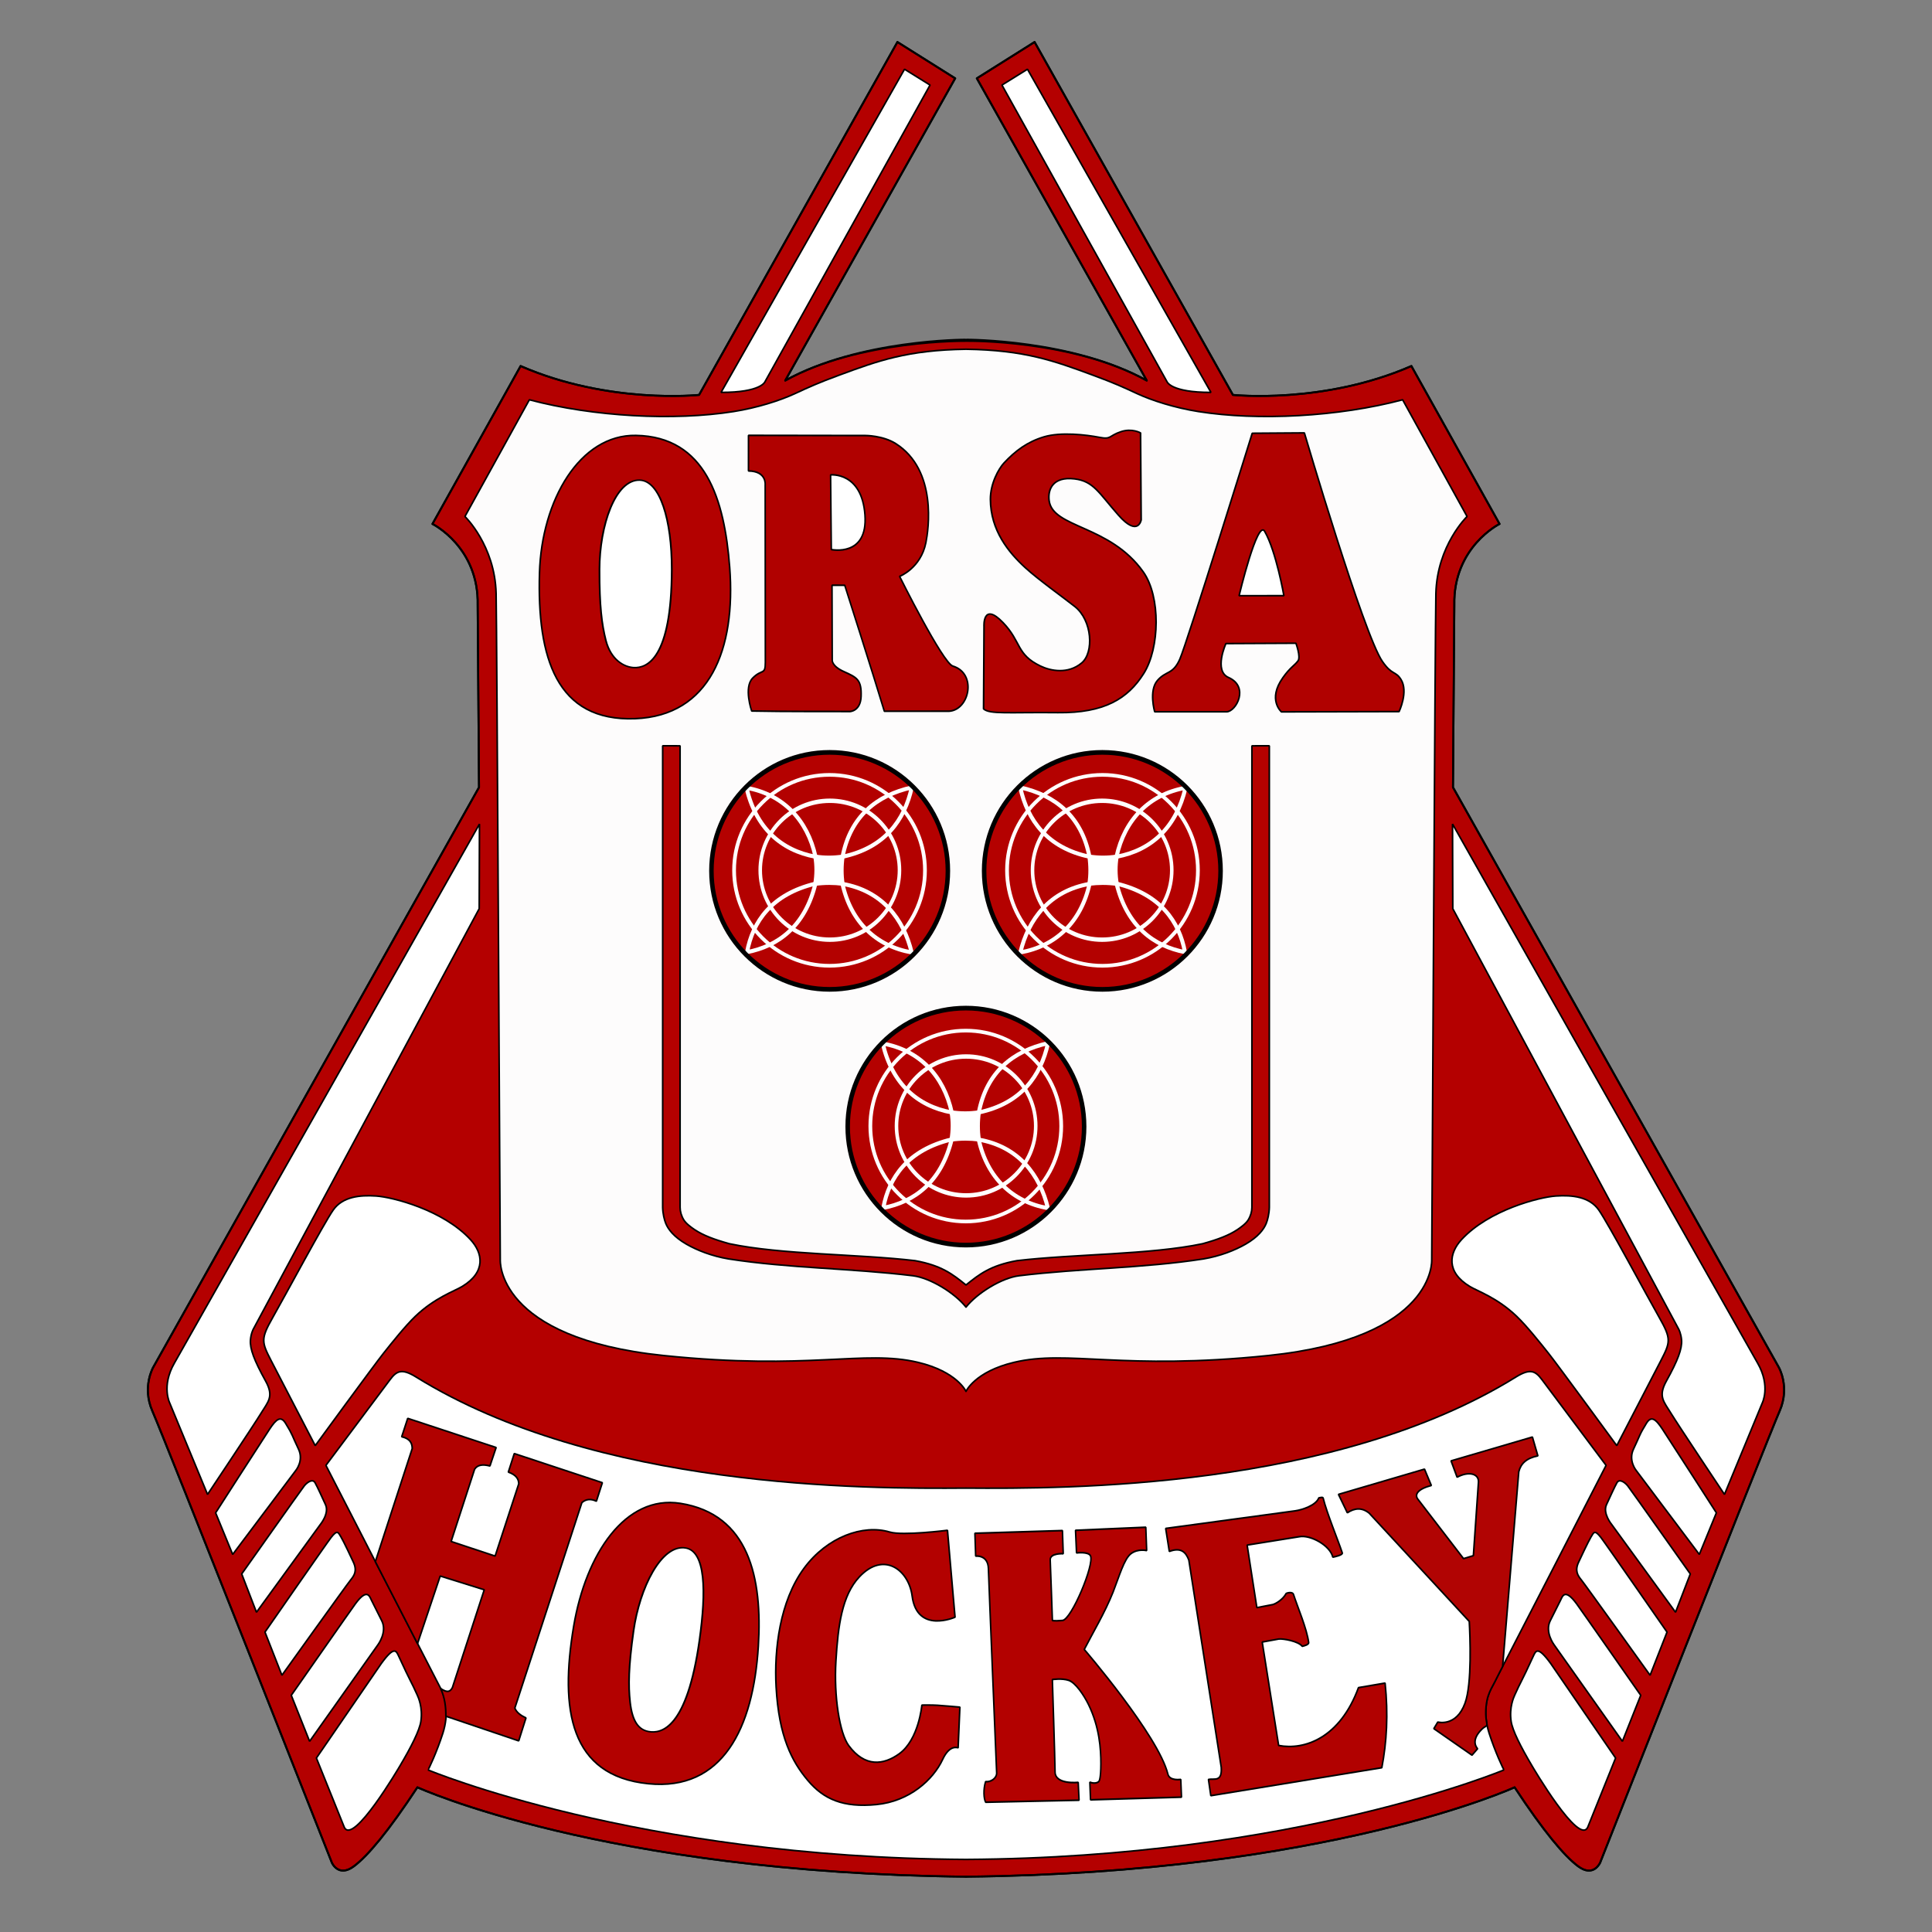 <?xml version="1.0" encoding="UTF-8" standalone="no"?>
<!DOCTYPE svg PUBLIC "-//W3C//DTD SVG 1.1//EN" "http://www.w3.org/Graphics/SVG/1.1/DTD/svg11.dtd">
<svg width="100%" height="100%" viewBox="0 0 1000 1000" version="1.1" xmlns="http://www.w3.org/2000/svg" xmlns:xlink="http://www.w3.org/1999/xlink" xml:space="preserve" xmlns:serif="http://www.serif.com/" style="fill-rule:evenodd;clip-rule:evenodd;stroke-linecap:round;stroke-miterlimit:1;">
    <rect x="0" y="0" width="1000" height="1000" fill="#808080" stroke="none"/>
    <path id="Kontur" d="M500.474,176.47C500.474,176.47 444.657,175.702 406.44,196.971L494.402,40.544L464.501,21.744L361.849,204.389C361.849,204.389 315.183,209.392 269.462,189.448L223.834,271.194C223.834,271.194 247.923,283.117 247.234,313.289L247.934,407.514L79.311,707.682C79.311,707.682 73.398,717.856 78.833,730.305C85.697,746.028 171.768,964.123 171.768,964.123C171.768,964.123 175.178,971.969 183.193,965.973C190.407,960.576 201.067,947.846 216.043,925.114C216.043,925.114 312.346,969.471 500,971.372C687.654,969.471 783.957,925.114 783.957,925.114C798.933,947.846 809.593,960.576 816.807,965.973C824.822,971.969 828.232,964.123 828.232,964.123C828.232,964.123 914.303,746.028 921.167,730.305C926.602,717.856 920.689,707.682 920.689,707.682L752.066,407.514L752.766,313.289C752.077,283.117 776.166,271.194 776.166,271.194L730.538,189.448C684.817,209.392 638.151,204.389 638.151,204.389L535.499,21.744L505.598,40.544L593.56,196.971C555.343,175.702 500.474,176.47 500.474,176.47Z" style="fill:rgb(180,0,0);stroke:black;stroke-width:1px;stroke-linejoin:round;stroke-miterlimit:1.5;"/>
    <path id="Vit-Sköld" serif:id="Vit Sköld" d="M500,720.187C500,720.187 504.522,709.999 524.805,705.163C552.938,698.456 580.862,709.46 656.482,701.628C743.56,692.61 741.065,652.043 741.065,652.043C741.065,652.043 742.855,321.234 743.222,307.096C743.866,282.259 759.35,267.326 759.35,267.326L726.001,206.92C692.749,215.75 651.074,217.893 620.314,213.021C608.063,211.08 596.274,207.311 588.609,203.761C581.064,200.267 576.766,198.288 565.64,194.175C545.581,186.761 530.232,181.18 500,180.761C469.768,181.18 454.419,186.761 434.36,194.175C423.234,198.288 418.936,200.267 411.391,203.761C403.726,207.311 391.937,211.08 379.686,213.021C348.926,217.893 307.251,215.75 273.999,206.92L240.65,267.326C240.65,267.326 256.134,282.259 256.778,307.096C257.145,321.234 258.935,652.043 258.935,652.043C258.935,652.043 256.44,692.61 343.518,701.628C419.138,709.46 447.062,698.456 475.195,705.163C495.478,709.999 500,720.187 500,720.187" style="fill:rgb(253,252,252);stroke:black;stroke-width:0.83px;"/>
    <path id="Röd-Halv-Sköld" serif:id="Röd Halv Sköld" d="M500,676.563C494.154,669.226 481.482,661.413 472.484,660.32C440.339,656.414 408.456,656.5 377.1,651.616C368.527,650.175 360.844,647.18 355.213,643.925C348.765,640.197 345.857,636.276 344.637,633.312C343.874,631.458 343.092,628.313 343.003,625.004L343.003,386.012L352.006,386.033L352.013,624.948C352.017,627.039 352.635,629.314 353.936,631.442C355.105,633.355 357.855,635.353 359.634,636.531C363.947,639.385 369.452,641.516 377.538,643.757C404.582,649.44 444.031,649.052 473.663,652.526C487.322,655.007 493.035,659.486 500,665.11C506.965,659.486 512.678,655.007 526.337,652.526C555.969,649.052 595.418,649.44 622.462,643.757C630.548,641.516 636.053,639.385 640.366,636.531C642.145,635.353 644.895,633.355 646.064,631.442C647.365,629.314 647.983,627.039 647.987,624.948L647.994,386.033L656.997,386.012L656.997,625.004C656.908,628.313 656.126,631.458 655.363,633.312C654.143,636.276 651.235,640.197 644.787,643.925C639.156,647.18 631.473,650.175 622.9,651.616C591.544,656.5 559.661,656.414 527.516,660.32C518.518,661.413 505.846,669.226 500,676.563" style="fill:rgb(180,1,0);stroke:black;stroke-width:0.83px;"/>
    <path id="Vit-Nere" serif:id="Vit Nere" d="M499.912,962.44C329.694,961.481 221.49,916.087 221.49,916.087C221.77,916.09 226.2,906.597 229.239,897.057C232.449,886.98 230.556,878.683 228.465,874.657C218.966,856.366 168.696,758.463 168.696,758.463C168.696,758.463 193.564,725.191 201.87,714.137C205.239,709.653 207.853,708.078 215.364,712.735C308.928,770.746 447.59,770.632 500,770.241C552.41,770.632 691.072,770.746 784.636,712.735C792.147,708.078 794.761,709.653 798.13,714.137C806.436,725.191 831.304,758.463 831.304,758.463C831.304,758.463 781.034,856.366 771.535,874.657C769.444,878.683 767.551,886.98 770.761,897.057C773.8,906.597 778.23,916.09 778.51,916.087C778.51,916.087 670.306,961.481 500.088,962.44" style="fill:white;stroke:black;stroke-width:0.83px;"/>
    <path id="Y-Hockey" serif:id="Y Hockey" d="M708.681,783.204L760.492,839.246C760.895,846.654 761.987,871.404 758.316,881.506C753.766,894.024 744.203,891.318 744.203,891.318L742.151,894.746L761.899,908.484L764.819,905.118C764.819,905.118 760.603,901.236 767.087,894.971C768.805,893.311 769.861,893.687 769.597,892.159C769.461,891.371 769.105,889.466 769.047,887.277C768.984,884.917 769.222,882.221 769.684,880.041C769.854,879.243 770.035,878.51 770.245,877.885C771.266,874.852 772.345,873.045 773.844,870.262C774.584,868.887 775.325,867.189 776.412,865.153C776.997,864.06 777.43,863.254 777.753,862.598L786.106,761.818C787.152,757.55 790.09,754.718 796.003,753.56L793.175,743.79L751.068,756.134L754.193,764.603C760.07,761.409 765.496,762.683 765.25,767.12L762.62,805.198L757.516,806.725L734.143,776.311C731.728,773.587 733.934,770.686 740.859,768.887L737.324,760.404L692.785,773.483L697.38,783.027C701.18,780.494 704.951,780.207 708.681,783.204Z" style="fill:rgb(177,4,3);stroke:black;stroke-width:0.83px;"/>
    <g id="E-Hockey" serif:id="E Hockey" transform="matrix(1,-0.028,0.029,1.05,-27.228,-26.413)">
        <path d="M619.053,810.682L632.857,913.194C633.168,920.672 629.135,918.55 626.066,919.018L627.059,927.068L715.9,915.645C718.782,903.188 720.066,889.542 718.8,874L704.975,875.867C694.671,900.459 676.14,906.08 662.852,903.261L655.84,852.087L664.511,850.819C666.881,850.689 674.498,852.146 676.477,854.742C677.419,854.562 679.969,854.057 679.851,852.944C679.121,846.095 674.596,835.265 672.669,828.994C672.311,827.83 669.93,828.009 668.911,828.511C667.197,831.366 663.472,833.447 661.774,833.788L653.565,835.071L649.424,804.12L676.503,800.72C682.288,799.813 692.329,805.419 693.567,811.26C694.343,811.127 698.867,810.391 698.522,809.287C696.573,803.049 691.093,789.433 689.415,782.029C689.272,781.399 687.881,781.77 687.183,781.843C685.538,785.601 678.329,787.517 674.877,787.913L607.534,794.793L609.082,806.178C615.246,804.18 617.638,806.828 619.053,810.682Z" style="fill:rgb(177,1,0);stroke:black;stroke-width:0.81px;"/>
    </g>
    <g id="K-Hockey" serif:id="K Hockey" transform="matrix(0.923,-0.029,0.033,1.034,19.875,-17.225)">
        <path d="M503.557,816.002C503.529,823.092 504.533,918.384 504.533,918.384C504.432,921.001 501.063,922.883 498.187,922.469C496.68,926.202 496.828,931.192 497.871,932.783L550.214,933.24L550.064,924.299C550.064,924.299 537.1,925.237 537.281,918.721C537.462,912.206 537.418,872.462 537.418,872.462C537.418,872.462 542.832,871.882 546.556,873.132C550.279,874.381 554.737,880.616 557.235,885.585C562.971,896.995 563.364,908.053 563.084,915.344C562.788,923.081 561.782,923.906 561.782,923.906C561.692,924.482 559.524,925.559 556.573,924.37L556.639,933.222L607.658,933.324L607.574,924.435C607.574,924.435 601.313,925.166 600.466,921.633C595.789,902.141 555.827,857.929 555.827,857.929C560.526,850.308 568.226,839.607 573.044,829.587C576.67,822.046 579.786,813.205 583.723,810.752C587.785,808.221 592.564,809.47 592.564,809.47L592.491,797.779L553.054,798.203L553.203,809.528C553.203,809.528 559.797,808.947 560.964,811.179C563.187,815.435 549.145,842.879 544.115,843.099C539.085,843.32 538.5,842.938 538.5,842.938C538.5,842.938 538.432,816.25 538.355,812.663C538.278,809.076 545.761,809.717 545.761,809.717L545.727,798.137L496.63,798.104L496.65,809.542C496.65,809.542 503.585,808.913 503.557,816.002Z" style="fill:rgb(179,1,0);stroke:black;stroke-width:0.85px;"/>
    </g>
    <g id="C-Hockey" serif:id="C Hockey" transform="matrix(1,0,0,1,2.158,0)">
        <path d="M430.505,859.803C429.4,878.03 432.407,897.103 437.139,903.511C445.479,914.805 455.133,913.636 463.272,907.756C473.459,900.397 475.009,882.541 475.009,882.541C475.009,882.541 480.212,882.453 483.105,882.65C486.48,882.879 494.676,883.603 494.676,883.603L493.759,904.622C493.604,904.779 489.492,902.642 485.744,910.691C480.842,921.217 468.575,932.378 451.453,934.035C434.331,935.692 424.219,931.381 415.904,921.464C407.689,911.666 400.994,898.875 399.561,873.159C398.481,853.787 401.491,828.773 413.941,811.824C425.974,795.445 444.632,788.872 458.367,792.991C465.095,795.01 488.252,792.074 488.252,792.074L492.172,837.058C492.172,837.058 472.519,845.785 469.973,826.126C468.217,812.563 455.299,802.731 442.662,816.163C433.593,825.804 431.61,841.577 430.505,859.803Z" style="fill:rgb(179,1,0);stroke:black;stroke-width:0.83px;"/>
    </g>
    <g id="O-Hockey" serif:id="O Hockey" transform="matrix(0.977,0.121,-0.122,0.988,56.729,515.565)">
        <path d="M330.525,225.288C301.158,224.312 284.449,257.474 282.764,295.49C280.815,339.445 290.381,372.941 331.851,371.987C371.096,371.084 383.046,336.674 380.396,293.987C378.195,258.534 367.092,226.504 330.525,225.288Z" style="fill:rgb(179,1,0);"/>
        <clipPath id="_clip1">
            <path d="M330.525,225.288C301.158,224.312 284.449,257.474 282.764,295.49C280.815,339.445 290.381,372.941 331.851,371.987C371.096,371.084 383.046,336.674 380.396,293.987C378.195,258.534 367.092,226.504 330.525,225.288Z"/>
        </clipPath>
        <g clip-path="url(#_clip1)">
            <g id="O-Hockey-In" serif:id="O Hockey In" transform="matrix(1.172,0.172,-0.15,0.999,-11.63,-56.808)">
                <path d="M328.522,248.524C317.696,249.858 313.58,274.565 316.083,296.787C318.192,315.506 320.303,324.686 323.041,332.616C326.353,342.206 330.109,345.13 334.46,344.673C340.19,344.072 350.536,338.049 345.386,292.383C342.518,266.95 337.462,247.422 328.522,248.524Z" style="fill:white;stroke:black;stroke-width:0.77px;"/>
            </g>
        </g>
        <path d="M330.525,225.288C301.158,224.312 284.449,257.474 282.764,295.49C280.815,339.445 290.381,372.941 331.851,371.987C371.096,371.084 383.046,336.674 380.396,293.987C378.195,258.534 367.092,226.504 330.525,225.288Z" style="fill:none;stroke:black;stroke-width:0.84px;"/>
    </g>
    <g id="H-Hockey" serif:id="H Hockey" transform="matrix(1,-0.002,0.002,1.009,-0.282,-11.438)">
        <path d="M232.176,802.542L254.934,810.08L267.245,773.024C267.237,770.491 265.765,768.391 261.857,767.011L264.96,757.513L310.517,772.547L307.407,782.046C304.557,780.695 302.04,780.879 299.892,782.749L264.98,888.066C265.851,890.306 268.022,891.864 270.737,893.137L266.956,904.901L229.272,892.17C229.336,887.482 228.744,882.698 226.629,877.99C228.79,879.32 231.133,880.662 232.711,877.415L249.276,827.352L226.492,820.261L214.673,854.922L192.932,812.818L212.138,754.828C212.124,752.014 210.925,749.724 206.704,748.77L209.843,739.339L255.569,754.388L252.342,763.862C248.851,762.936 245.997,763.122 244.405,765.506L232.176,802.542Z" style="fill:rgb(177,1,0);stroke:black;stroke-width:0.83px;"/>
    </g>
    <g id="A-Orsa" serif:id="A Orsa" transform="matrix(1,0,0,1,-0.093,-0.08)">
        <path d="M648.247,224.33L675.235,224.142C675.235,224.142 705.938,328.536 715.643,342.488C720.676,349.725 722.393,347.254 725.226,351.755C729.197,358.062 724.261,368.398 724.261,368.398L663.359,368.548C663.359,368.548 655.988,362.225 664.137,350.806C668.005,345.385 669.994,344.736 671.943,342.14C673.496,340.071 670.864,333.016 670.864,333.016L634.618,333.191C634.618,333.191 628.182,347.305 635.964,350.744C646.816,355.539 639.963,368.288 635.066,368.503L597.753,368.487C597.753,368.487 594.629,357.578 599.154,352.33C603.678,347.081 607.152,349.401 610.772,341.257C614.391,333.112 648.247,224.33 648.247,224.33Z" style="fill:rgb(176,1,0);"/>
        <clipPath id="_clip2">
            <path d="M648.247,224.33L675.235,224.142C675.235,224.142 705.938,328.536 715.643,342.488C720.676,349.725 722.393,347.254 725.226,351.755C729.197,358.062 724.261,368.398 724.261,368.398L663.359,368.548C663.359,368.548 655.988,362.225 664.137,350.806C668.005,345.385 669.994,344.736 671.943,342.14C673.496,340.071 670.864,333.016 670.864,333.016L634.618,333.191C634.618,333.191 628.182,347.305 635.964,350.744C646.816,355.539 639.963,368.288 635.066,368.503L597.753,368.487C597.753,368.487 594.629,357.578 599.154,352.33C603.678,347.081 607.152,349.401 610.772,341.257C614.391,333.112 648.247,224.33 648.247,224.33Z"/>
        </clipPath>
        <g clip-path="url(#_clip2)">
            <path id="A-Orsa-In" serif:id="A Orsa In" d="M654.679,275.1C650.938,268.63 641.438,308.408 641.438,308.408L664.632,308.399C664.632,308.399 660.655,285.436 654.679,275.1Z" style="fill:white;stroke:black;stroke-width:0.83px;"/>
        </g>
        <path d="M648.247,224.33L675.235,224.142C675.235,224.142 705.938,328.536 715.643,342.488C720.676,349.725 722.393,347.254 725.226,351.755C729.197,358.062 724.261,368.398 724.261,368.398L663.359,368.548C663.359,368.548 655.988,362.225 664.137,350.806C668.005,345.385 669.994,344.736 671.943,342.14C673.496,340.071 670.864,333.016 670.864,333.016L634.618,333.191C634.618,333.191 628.182,347.305 635.964,350.744C646.816,355.539 639.963,368.288 635.066,368.503L597.753,368.487C597.753,368.487 594.629,357.578 599.154,352.33C603.678,347.081 607.152,349.401 610.772,341.257C614.391,333.112 648.247,224.33 648.247,224.33Z" style="fill:none;stroke:black;stroke-width:0.83px;"/>
    </g>
    <g id="S-Orsa" serif:id="S Orsa" transform="matrix(1.073,0,0,1,-45.273,0)">
        <path d="M592.37,224.069L592.669,269.087C592.669,269.087 591.224,278.187 581.722,266.649C572.221,255.111 569.722,249.022 560.457,247.871C550.119,246.588 547.613,253.223 548.24,258.957C549.824,273.436 577.576,271.5 593.713,296.059C602.136,308.878 601.631,335.424 593.939,348.545C586.247,361.667 574.883,369.138 552.533,368.868C529.052,368.586 519.593,369.857 516.652,366.916L516.877,324.228C516.877,324.228 516.171,311.25 526.018,322.235C534.987,332.24 532.297,338.649 544.084,344.734C549.011,347.278 557.41,349.051 563.996,343.122C569.991,337.726 569.104,321.127 560.698,313.977C555.213,309.312 543.096,300.052 536.82,293.883C528.707,285.908 520.046,274.612 519.961,258.448C519.917,250.169 524.053,242.477 526.426,239.734C532.048,233.236 537.829,228.679 545.737,226.124C553.931,223.476 566.163,225.03 572.601,226.374C578.367,227.577 577.044,225.534 582.931,223.433C588.296,221.518 592.37,224.069 592.37,224.069Z" style="fill:rgb(176,1,0);stroke:black;stroke-width:0.8px;"/>
    </g>
    <g id="R-Orsa" serif:id="R Orsa" transform="matrix(0.903,0,0,1,33.664,-0.48)">
        <path d="M401.403,343.323C401.403,336.536 401.314,251.328 401.314,251.328C401.314,251.328 402.159,244.334 391.729,244.232L391.738,225.822L458.814,225.915C458.814,225.915 468.854,225.901 476.202,230.125C500.118,243.872 494.892,274.793 493.453,281.31C490.507,294.647 478.367,298.796 478.367,298.796C478.367,298.796 503.09,343.674 508.902,345.262C522.826,349.068 518.481,367.947 506.717,368.603L469.619,368.619C463.391,349.909 446.929,303.422 446.929,303.422C446.929,303.422 444.74,303.398 439.633,303.392L439.762,342.152C439.762,342.152 439.356,345.231 446.453,348.119C453.831,351.122 456.683,352.265 456.313,360.972C455.987,368.661 449.854,368.768 449.854,368.768C435.678,368.665 414.358,368.861 393.569,368.483C393.569,368.483 388.85,356.325 394.152,351.464C399.455,346.604 401.403,350.11 401.403,343.323Z" style="fill:rgb(176,1,0);"/>
        <clipPath id="_clip3">
            <path d="M401.403,343.323C401.403,336.536 401.314,251.328 401.314,251.328C401.314,251.328 402.159,244.334 391.729,244.232L391.738,225.822L458.814,225.915C458.814,225.915 468.854,225.901 476.202,230.125C500.118,243.872 494.892,274.793 493.453,281.31C490.507,294.647 478.367,298.796 478.367,298.796C478.367,298.796 503.09,343.674 508.902,345.262C522.826,349.068 518.481,367.947 506.717,368.603L469.619,368.619C463.391,349.909 446.929,303.422 446.929,303.422C446.929,303.422 444.74,303.398 439.633,303.392L439.762,342.152C439.762,342.152 439.356,345.231 446.453,348.119C453.831,351.122 456.683,352.265 456.313,360.972C455.987,368.661 449.854,368.768 449.854,368.768C435.678,368.665 414.358,368.861 393.569,368.483C393.569,368.483 388.85,356.325 394.152,351.464C399.455,346.604 401.403,350.11 401.403,343.323Z"/>
        </clipPath>
        <g clip-path="url(#_clip3)">
            <path id="R-Orsa-In" serif:id="R Orsa In" d="M439.234,284.932L438.819,246.265C438.819,246.265 456.705,244.558 458.508,267.022C460.271,288.976 439.234,284.932 439.234,284.932Z" style="fill:white;stroke:black;stroke-width:0.87px;"/>
        </g>
        <path d="M401.403,343.323C401.403,336.536 401.314,251.328 401.314,251.328C401.314,251.328 402.159,244.334 391.729,244.232L391.738,225.822L458.814,225.915C458.814,225.915 468.854,225.901 476.202,230.125C500.118,243.872 494.892,274.793 493.453,281.31C490.507,294.647 478.367,298.796 478.367,298.796C478.367,298.796 503.09,343.674 508.902,345.262C522.826,349.068 518.481,367.947 506.717,368.603L469.619,368.619C463.391,349.909 446.929,303.422 446.929,303.422C446.929,303.422 444.74,303.398 439.633,303.392L439.762,342.152C439.762,342.152 439.356,345.231 446.453,348.119C453.831,351.122 456.683,352.265 456.313,360.972C455.987,368.661 449.854,368.768 449.854,368.768C435.678,368.665 414.358,368.861 393.569,368.483C393.569,368.483 388.85,356.325 394.152,351.464C399.455,346.604 401.403,350.11 401.403,343.323Z" style="fill:none;stroke:black;stroke-width:0.87px;"/>
    </g>
    <g id="O-Orsa" serif:id="O Orsa" transform="matrix(0.985,-0.015,0.015,0.995,-3.707,6.826)">
        <path d="M334.515,224.693C305.148,223.716 284.449,257.474 282.764,295.49C280.815,339.445 290.381,372.941 331.851,371.987C371.096,371.084 385.367,336.71 382.717,294.022C380.516,258.569 371.082,225.909 334.515,224.693Z" style="fill:rgb(179,1,0);"/>
        <clipPath id="_clip4">
            <path d="M334.515,224.693C305.148,223.716 284.449,257.474 282.764,295.49C280.815,339.445 290.381,372.941 331.851,371.987C371.096,371.084 385.367,336.71 382.717,294.022C380.516,258.569 371.082,225.909 334.515,224.693Z"/>
        </clipPath>
        <g clip-path="url(#_clip4)">
            <g id="O-Orsa-In" serif:id="O Orsa In" transform="matrix(1.172,0.172,-0.15,0.999,-11.63,-56.808)">
                <path d="M328.522,248.524C317.696,249.858 313.58,274.565 316.083,296.787C318.192,315.506 320.303,324.686 323.041,332.616C326.353,342.206 332.643,345.067 336.994,344.61C342.724,344.009 353.033,337.664 347.883,291.998C345.015,266.565 337.462,247.422 328.522,248.524Z" style="fill:white;stroke:black;stroke-width:0.77px;"/>
            </g>
        </g>
        <path d="M334.515,224.693C305.148,223.716 284.449,257.474 282.764,295.49C280.815,339.445 290.381,372.941 331.851,371.987C371.096,371.084 385.367,336.71 382.717,294.022C380.516,258.569 371.082,225.909 334.515,224.693Z" style="fill:none;stroke:black;stroke-width:0.84px;"/>
    </g>
    <g id="Vänster">
        <path id="Kontur1" serif:id="Kontur" d="M499.658,175.804C499.658,175.804 444.657,175.702 406.44,196.971L494.402,40.544L464.501,21.744L361.849,204.389C361.849,204.389 315.183,209.392 269.462,189.448L223.834,271.194C223.834,271.194 247.923,283.117 247.234,313.289L247.934,407.514L79.311,707.682C79.311,707.682 73.398,717.856 78.833,730.305C85.697,746.028 171.768,964.123 171.768,964.123C171.768,964.123 175.178,971.969 183.193,965.973C190.407,960.576 201.067,947.846 216.043,925.114C216.043,925.114 312.346,969.471 500,971.372" style="fill:none;stroke:black;stroke-width:1px;stroke-linejoin:round;stroke-miterlimit:1.5;"/>
        <path id="Liten-Vit-5" serif:id="Liten Vit 5" d="M163.768,909.955L178.146,945.634C182.522,955.939 207,914.037 207,914.037C212.964,903.993 217.165,895.618 217.852,890.945C218.913,883.721 216.464,878.463 216.011,877.441C212.708,869.99 212.852,871.378 206.398,857.291C205.078,854.408 204.113,851.746 197.355,861.036L163.768,909.955Z" style="fill:white;stroke:black;stroke-width:0.83px;"/>
        <path id="Liten-Vit-4" serif:id="Liten Vit 4" d="M150.76,877.48L160.251,901.306L195.638,851.297C195.638,851.297 200.566,844.717 197.581,838.865C195.742,835.261 193.674,831.019 192.27,828.281C191.363,826.512 190.197,821.697 184.007,830.042C181.969,832.79 150.76,877.48 150.76,877.48Z" style="fill:white;stroke:black;stroke-width:0.83px;"/>
        <path id="Liten-Vit-3" serif:id="Liten Vit 3" d="M137.149,844.758L145.918,867.11C145.918,867.11 179.337,820.433 181.455,817.827C183.293,815.566 185.025,813.108 182.903,808.56C181.916,806.444 177.921,797.884 176.503,795.548C175.085,793.212 174.676,791.567 171.396,795.771C169.156,798.641 137.149,844.758 137.149,844.758Z" style="fill:white;stroke:black;stroke-width:0.83px;"/>
        <path id="Liten-Vit-2" serif:id="Liten Vit 2" d="M125.104,814.662L132.747,834.492L165.759,789.119C165.759,789.119 170.591,783.346 168.474,778.776C166.598,774.727 164.37,769.756 163.067,767.44C161.846,765.268 159.013,767.15 157.42,769.177C155.827,771.204 125.104,814.662 125.104,814.662Z" style="fill:white;stroke:black;stroke-width:0.83px;"/>
        <path id="Liten-Vit-1" serif:id="Liten Vit 1" d="M111.603,783.031L120.438,804.57L153.117,761.086C153.117,761.086 157.344,756.003 154.498,750.039C150.985,742.678 151.648,742.902 147.82,736.695C145.341,732.674 143.046,734.386 139.535,739.729C133.614,748.743 111.603,783.031 111.603,783.031Z" style="fill:white;stroke:black;stroke-width:0.83px;"/>
        <path id="Lång-Vit" serif:id="Lång Vit" d="M248.174,426.515L248.037,470.325L131.092,687.997C131.092,687.997 129.87,690.279 129.628,693.678C129.317,698.049 131.49,704.057 137.447,714.756C141.962,722.866 138.755,725.499 135.106,731.5C131.512,737.409 107.421,773.513 107.421,773.513L87.927,726.379C87.927,726.379 83.35,717.525 90.274,705.517C95.049,697.236 248.174,426.515 248.174,426.515Z" style="fill:white;stroke:black;stroke-width:0.83px;"/>
        <path id="Vit-Uppe" serif:id="Vit Uppe" d="M468.184,35.827L481.391,44.025L395.959,197.568C395.959,197.568 393.979,203.171 373.222,203.098L468.184,35.827Z" style="fill:white;stroke:black;stroke-width:0.83px;"/>
        <path id="Rundel-Vit" serif:id="Rundel Vit" d="M163.159,748.25C163.159,748.25 142.601,708.637 140.385,704.342C135.422,694.721 134.829,693.086 141.078,682.107C147.901,670.123 167.718,633.014 172.525,626.227C177.333,619.44 186.156,618.479 194.64,619.044C203.123,619.61 229.326,626.203 243.563,641.668C249.884,648.534 251.719,658.314 239.221,665.879C235.211,668.307 225.015,671.702 214.978,681.316C209.868,686.211 202.97,694.823 198.395,700.591C193.327,706.981 163.159,748.25 163.159,748.25Z" style="fill:white;stroke:black;stroke-width:0.83px;"/>
        <g id="Slipsten" transform="matrix(2.679,0,0,2.783,-782.08,-742.038)">
            <ellipse cx="452.223" cy="428.601" rx="22.843" ry="22.037" style="fill:rgb(180,1,0);"/>
            <clipPath id="_clip5">
                <ellipse cx="452.223" cy="428.601" rx="22.843" ry="22.037"/>
            </clipPath>
            <g clip-path="url(#_clip5)">
                <g id="Vit-Mitten-Slipring" serif:id="Vit Mitten Slipring" transform="matrix(0.688,0,0,0.649,225.205,159.527)">
                    <ellipse cx="329.934" cy="414.442" rx="26.802" ry="27.351" style="fill:rgb(179,1,0);stroke:white;stroke-width:1.05px;"/>
                </g>
                <g id="Vit-Inre-Slipring" serif:id="Vit Inre Slipring" transform="matrix(1.007,0,0,1.205,13.583,-100.502)">
                    <ellipse cx="435.63" cy="438.99" rx="13.358" ry="10.721" style="fill:rgb(179,1,0);stroke:white;stroke-width:0.68px;"/>
                </g>
                <g id="_4-Vit-Båge" serif:id="4 Vit Båge" transform="matrix(0.373,0,0,0.359,291.919,266.66)">
                    <path d="M422.401,457.709C416.996,479.92 402.94,490.136 386.984,493.19C389.868,477.471 399.719,463.137 422.401,457.709Z" style="fill:none;stroke:white;stroke-width:2.08px;"/>
                </g>
                <g id="_3-Vit-Båge" serif:id="3 Vit Båge" transform="matrix(0.373,0,0,0.359,291.919,266.66)">
                    <path d="M436.408,457.828C457.031,461.412 468.123,476.144 472.243,493.344C453.919,490.124 440.804,477.621 436.408,457.828Z" style="fill:none;stroke:white;stroke-width:2.08px;"/>
                </g>
                <g id="_2-Vit-Båge" serif:id="2 Vit Båge" transform="matrix(0.373,0,0,0.359,291.919,266.66)">
                    <path d="M436.452,443.762C440.504,422.865 454.148,411.908 472.299,407.876C468.575,424.778 458.329,439.161 436.452,443.762Z" style="fill:none;stroke:white;stroke-width:2.08px;"/>
                </g>
                <g id="_1-Vit-Båge" serif:id="1 Vit Båge" transform="matrix(0.373,0,0,0.359,291.919,266.66)">
                    <path d="M422.445,443.773C418.304,424.732 405.617,411.423 386.704,408.077C391.46,428.561 404.363,440.455 422.445,443.773Z" style="fill:none;stroke:white;stroke-width:2.08px;"/>
                </g>
                <g id="Vit-Mitten" serif:id="Vit Mitten" transform="matrix(0.373,0,0,0.359,291.919,266.66)">
                    <path d="M422.336,443.686C423.136,448.338 423.079,453.111 422.305,457.828C427.247,457.148 432.031,457.199 436.487,457.775C435.781,453.177 435.821,448.378 436.482,443.684C431.812,444.407 426.997,444.405 422.336,443.686Z" style="fill:white;stroke:white;stroke-width:2.08px;"/>
                </g>
            </g>
            <ellipse cx="452.223" cy="428.601" rx="22.843" ry="22.037" style="fill:none;stroke:black;stroke-width:0.87px;"/>
        </g>
    </g>
    <g id="Höger" transform="matrix(-1,0,0,1,1000,0)">
        <path id="kontur" d="M499.658,175.804C499.658,175.804 444.657,175.702 406.44,196.971L494.402,40.544L464.501,21.744L361.849,204.389C361.849,204.389 315.183,209.392 269.462,189.448L223.834,271.194C223.834,271.194 247.923,283.117 247.234,313.289L247.934,407.514L79.311,707.682C79.311,707.682 73.398,717.856 78.833,730.305C85.697,746.028 171.768,964.123 171.768,964.123C171.768,964.123 175.178,971.969 183.193,965.973C190.407,960.576 201.067,947.846 216.043,925.114C216.043,925.114 312.346,969.471 500,971.372" style="fill:none;stroke:black;stroke-width:1px;stroke-linejoin:round;stroke-miterlimit:1.5;"/>
        <path id="Liten-Vit-51" serif:id="Liten Vit 5" d="M163.768,909.955L178.146,945.634C182.522,955.939 207,914.037 207,914.037C212.964,903.993 217.165,895.618 217.852,890.945C218.913,883.721 216.464,878.463 216.011,877.441C212.708,869.99 212.852,871.378 206.398,857.291C205.078,854.408 204.113,851.746 197.355,861.036L163.768,909.955Z" style="fill:white;stroke:black;stroke-width:0.83px;"/>
        <path id="Liten-Vit-41" serif:id="Liten Vit 4" d="M150.76,877.48L160.251,901.306L195.638,851.297C195.638,851.297 200.566,844.717 197.581,838.865C195.742,835.261 193.674,831.019 192.27,828.281C191.363,826.512 190.197,821.697 184.007,830.042C181.969,832.79 150.76,877.48 150.76,877.48Z" style="fill:white;stroke:black;stroke-width:0.83px;"/>
        <path id="Liten-Vit-31" serif:id="Liten Vit 3" d="M137.149,844.758L145.918,867.11C145.918,867.11 179.337,820.433 181.455,817.827C183.293,815.566 185.025,813.108 182.903,808.56C181.916,806.444 177.921,797.884 176.503,795.548C175.085,793.212 174.676,791.567 171.396,795.771C169.156,798.641 137.149,844.758 137.149,844.758Z" style="fill:white;stroke:black;stroke-width:0.83px;"/>
        <path id="Liten-Vit-21" serif:id="Liten Vit 2" d="M125.104,814.662L132.747,834.492L165.759,789.119C165.759,789.119 170.591,783.346 168.474,778.776C166.598,774.727 164.37,769.756 163.067,767.44C161.846,765.268 159.013,767.15 157.42,769.177C155.827,771.204 125.104,814.662 125.104,814.662Z" style="fill:white;stroke:black;stroke-width:0.83px;"/>
        <path id="Liten-Vit-11" serif:id="Liten Vit 1" d="M111.603,783.031L120.438,804.57L153.117,761.086C153.117,761.086 157.344,756.003 154.498,750.039C150.985,742.678 151.648,742.902 147.82,736.695C145.341,732.674 143.046,734.386 139.535,739.729C133.614,748.743 111.603,783.031 111.603,783.031Z" style="fill:white;stroke:black;stroke-width:0.83px;"/>
        <path id="Lång-Vit1" serif:id="Lång Vit" d="M248.174,426.515L248.037,470.325L131.092,687.997C131.092,687.997 129.87,690.279 129.628,693.678C129.317,698.049 131.49,704.057 137.447,714.756C141.962,722.866 138.755,725.499 135.106,731.5C131.512,737.409 107.421,773.513 107.421,773.513L87.927,726.379C87.927,726.379 83.35,717.525 90.274,705.517C95.049,697.236 248.174,426.515 248.174,426.515Z" style="fill:white;stroke:black;stroke-width:0.83px;"/>
        <path id="Vit-Uppe1" serif:id="Vit Uppe" d="M468.184,35.827L481.391,44.025L395.959,197.568C395.959,197.568 393.979,203.171 373.222,203.098L468.184,35.827Z" style="fill:white;stroke:black;stroke-width:0.83px;"/>
        <path id="Rundel-Vit1" serif:id="Rundel Vit" d="M163.159,748.25C163.159,748.25 142.601,708.637 140.385,704.342C135.422,694.721 134.829,693.086 141.078,682.107C147.901,670.123 167.718,633.014 172.525,626.227C177.333,619.44 186.156,618.479 194.64,619.044C203.123,619.61 229.326,626.203 243.563,641.668C249.884,648.534 251.719,658.314 239.221,665.879C235.211,668.307 225.015,671.702 214.978,681.316C209.868,686.211 202.97,694.823 198.395,700.591C193.327,706.981 163.159,748.25 163.159,748.25Z" style="fill:white;stroke:black;stroke-width:0.83px;"/>
        <g id="Slipsten1" serif:id="Slipsten" transform="matrix(2.679,0,0,2.783,-782.08,-742.038)">
            <ellipse cx="452.223" cy="428.601" rx="22.843" ry="22.037" style="fill:rgb(180,1,0);"/>
            <clipPath id="_clip6">
                <ellipse cx="452.223" cy="428.601" rx="22.843" ry="22.037"/>
            </clipPath>
            <g clip-path="url(#_clip6)">
                <g id="Vit-Mitten-Slipring1" serif:id="Vit Mitten Slipring" transform="matrix(0.688,0,0,0.649,225.205,159.527)">
                    <ellipse cx="329.934" cy="414.442" rx="26.802" ry="27.351" style="fill:rgb(179,1,0);stroke:white;stroke-width:1.05px;"/>
                </g>
                <g id="Vit-Inre-Slipring1" serif:id="Vit Inre Slipring" transform="matrix(1.007,0,0,1.205,13.583,-100.502)">
                    <ellipse cx="435.63" cy="438.99" rx="13.358" ry="10.721" style="fill:rgb(179,1,0);stroke:white;stroke-width:0.68px;"/>
                </g>
                <g id="_4-Vit-Båge1" serif:id="4 Vit Båge" transform="matrix(0.373,0,0,0.359,291.919,266.66)">
                    <path d="M422.401,457.709C416.996,479.92 402.94,490.136 386.984,493.19C389.868,477.471 399.719,463.137 422.401,457.709Z" style="fill:none;stroke:white;stroke-width:2.08px;"/>
                </g>
                <g id="_3-Vit-Båge1" serif:id="3 Vit Båge" transform="matrix(0.373,0,0,0.359,291.919,266.66)">
                    <path d="M436.408,457.828C457.031,461.412 468.123,476.144 472.243,493.344C453.919,490.124 440.804,477.621 436.408,457.828Z" style="fill:none;stroke:white;stroke-width:2.08px;"/>
                </g>
                <g id="_2-Vit-Båge1" serif:id="2 Vit Båge" transform="matrix(0.373,0,0,0.359,291.919,266.66)">
                    <path d="M436.452,443.762C440.504,422.865 454.148,411.908 472.299,407.876C468.575,424.778 458.329,439.161 436.452,443.762Z" style="fill:none;stroke:white;stroke-width:2.08px;"/>
                </g>
                <g id="_1-Vit-Båge1" serif:id="1 Vit Båge" transform="matrix(0.373,0,0,0.359,291.919,266.66)">
                    <path d="M422.445,443.773C418.304,424.732 405.617,411.423 386.704,408.077C391.46,428.561 404.363,440.455 422.445,443.773Z" style="fill:none;stroke:white;stroke-width:2.08px;"/>
                </g>
                <g id="Vit-Mitten1" serif:id="Vit Mitten" transform="matrix(0.373,0,0,0.359,291.919,266.66)">
                    <path d="M422.336,443.686C423.136,448.338 423.079,453.111 422.305,457.828C427.247,457.148 432.031,457.199 436.487,457.775C435.781,453.177 435.821,448.378 436.482,443.684C431.812,444.407 426.997,444.405 422.336,443.686Z" style="fill:white;stroke:white;stroke-width:2.08px;"/>
                </g>
            </g>
            <ellipse cx="452.223" cy="428.601" rx="22.843" ry="22.037" style="fill:none;stroke:black;stroke-width:0.87px;"/>
        </g>
    </g>
    <g id="Slipsten2" serif:id="Slipsten" transform="matrix(2.679,0,0,2.783,-711.552,-609.671)">
        <ellipse cx="452.223" cy="428.601" rx="22.843" ry="22.037" style="fill:rgb(180,1,0);"/>
        <clipPath id="_clip7">
            <ellipse cx="452.223" cy="428.601" rx="22.843" ry="22.037"/>
        </clipPath>
        <g clip-path="url(#_clip7)">
            <g id="Vit-Mitten-Slipring2" serif:id="Vit Mitten Slipring" transform="matrix(0.688,0,0,0.649,225.205,159.527)">
                <ellipse cx="329.934" cy="414.442" rx="26.802" ry="27.351" style="fill:rgb(179,1,0);stroke:white;stroke-width:1.05px;"/>
            </g>
            <g id="Vit-Inre-Slipring2" serif:id="Vit Inre Slipring" transform="matrix(1.007,0,0,1.205,13.583,-100.502)">
                <ellipse cx="435.63" cy="438.99" rx="13.358" ry="10.721" style="fill:rgb(179,1,0);stroke:white;stroke-width:0.68px;"/>
            </g>
            <g id="_4-Vit-Båge2" serif:id="4 Vit Båge" transform="matrix(0.373,0,0,0.359,291.919,266.66)">
                <path d="M422.401,457.709C416.996,479.92 402.94,490.136 386.984,493.19C389.868,477.471 399.719,463.137 422.401,457.709Z" style="fill:none;stroke:white;stroke-width:2.08px;"/>
            </g>
            <g id="_3-Vit-Båge2" serif:id="3 Vit Båge" transform="matrix(0.373,0,0,0.359,291.919,266.66)">
                <path d="M436.408,457.828C457.031,461.412 468.123,476.144 472.243,493.344C453.919,490.124 440.804,477.621 436.408,457.828Z" style="fill:none;stroke:white;stroke-width:2.08px;"/>
            </g>
            <g id="_2-Vit-Båge2" serif:id="2 Vit Båge" transform="matrix(0.373,0,0,0.359,291.919,266.66)">
                <path d="M436.452,443.762C440.504,422.865 454.148,411.908 472.299,407.876C468.575,424.778 458.329,439.161 436.452,443.762Z" style="fill:none;stroke:white;stroke-width:2.08px;"/>
            </g>
            <g id="_1-Vit-Båge2" serif:id="1 Vit Båge" transform="matrix(0.373,0,0,0.359,291.919,266.66)">
                <path d="M422.445,443.773C418.304,424.732 405.617,411.423 386.704,408.077C391.46,428.561 404.363,440.455 422.445,443.773Z" style="fill:none;stroke:white;stroke-width:2.08px;"/>
            </g>
            <g id="Vit-Mitten2" serif:id="Vit Mitten" transform="matrix(0.373,0,0,0.359,291.919,266.66)">
                <path d="M422.336,443.686C423.136,448.338 423.079,453.111 422.305,457.828C427.247,457.148 432.031,457.199 436.487,457.775C435.781,453.177 435.821,448.378 436.482,443.684C431.812,444.407 426.997,444.405 422.336,443.686Z" style="fill:white;stroke:white;stroke-width:2.08px;"/>
            </g>
        </g>
        <ellipse cx="452.223" cy="428.601" rx="22.843" ry="22.037" style="fill:none;stroke:black;stroke-width:0.87px;"/>
    </g>
</svg>
